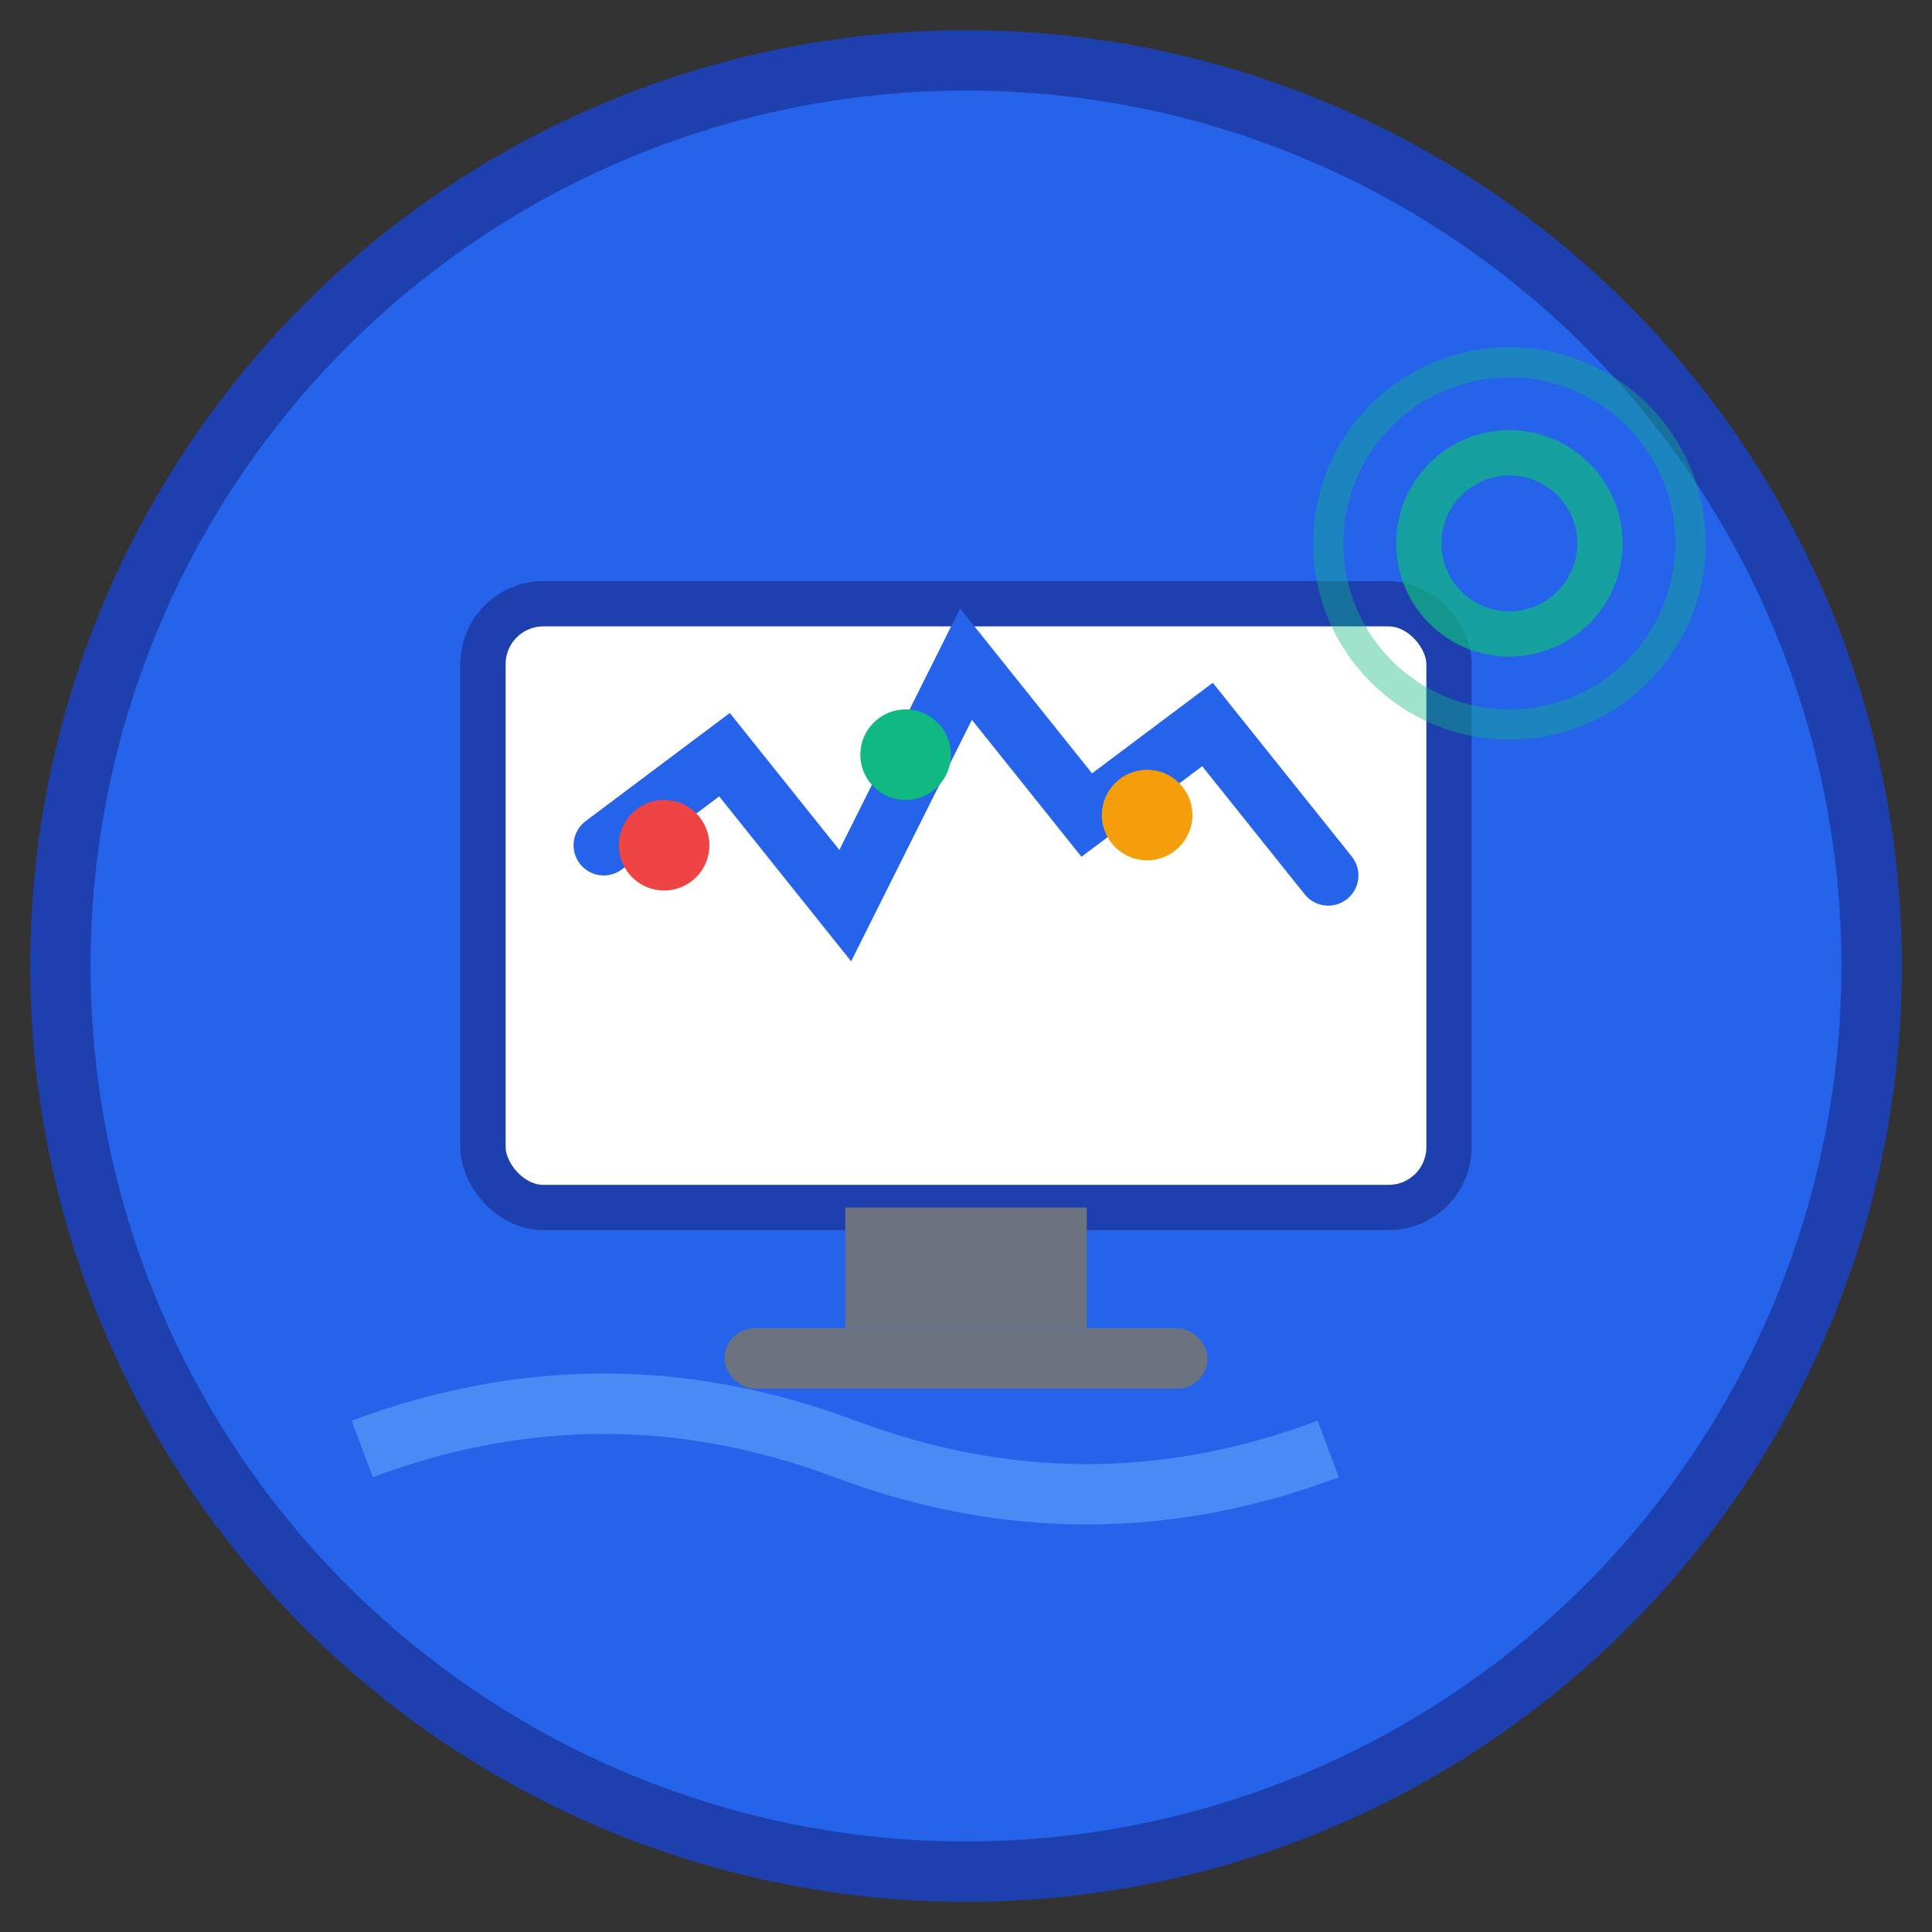<svg xmlns="http://www.w3.org/2000/svg" viewBox="0 0 64 64" width="64" height="64">
  <rect x="0" y="0" width="64" height="64" fill="#333333" stroke="none"/>
  <!-- 背景圆形 -->
  <circle cx="32" cy="32" r="30" fill="#2563eb" stroke="#1e40af" stroke-width="2"/>
  
  <!-- 监控屏幕 -->
  <rect x="16" y="20" width="32" height="20" rx="2" fill="#ffffff" stroke="#1e40af" stroke-width="1.5"/>
  
  <!-- 屏幕内容 - 波形图 -->
  <polyline points="20,28 24,25 28,30 32,22 36,27 40,24 44,29" 
            fill="none" stroke="#2563eb" stroke-width="2" stroke-linecap="round"/>
  
  <!-- 监控点 -->
  <circle cx="22" cy="28" r="1.5" fill="#ef4444"/>
  <circle cx="30" cy="25" r="1.5" fill="#10b981"/>
  <circle cx="38" cy="27" r="1.5" fill="#f59e0b"/>
  
  <!-- 底座 -->
  <rect x="28" y="40" width="8" height="4" fill="#6b7280"/>
  <rect x="24" y="44" width="16" height="2" rx="1" fill="#6b7280"/>
  
  <!-- 信号波纹 -->
  <circle cx="50" cy="18" r="3" fill="none" stroke="#10b981" stroke-width="1.5" opacity="0.7"/>
  <circle cx="50" cy="18" r="6" fill="none" stroke="#10b981" stroke-width="1" opacity="0.4"/>
  
  <!-- 数据流线条 -->
  <path d="M12 48 Q20 45 28 48 T44 48" fill="none" stroke="#60a5fa" stroke-width="2" opacity="0.6"/>
</svg>